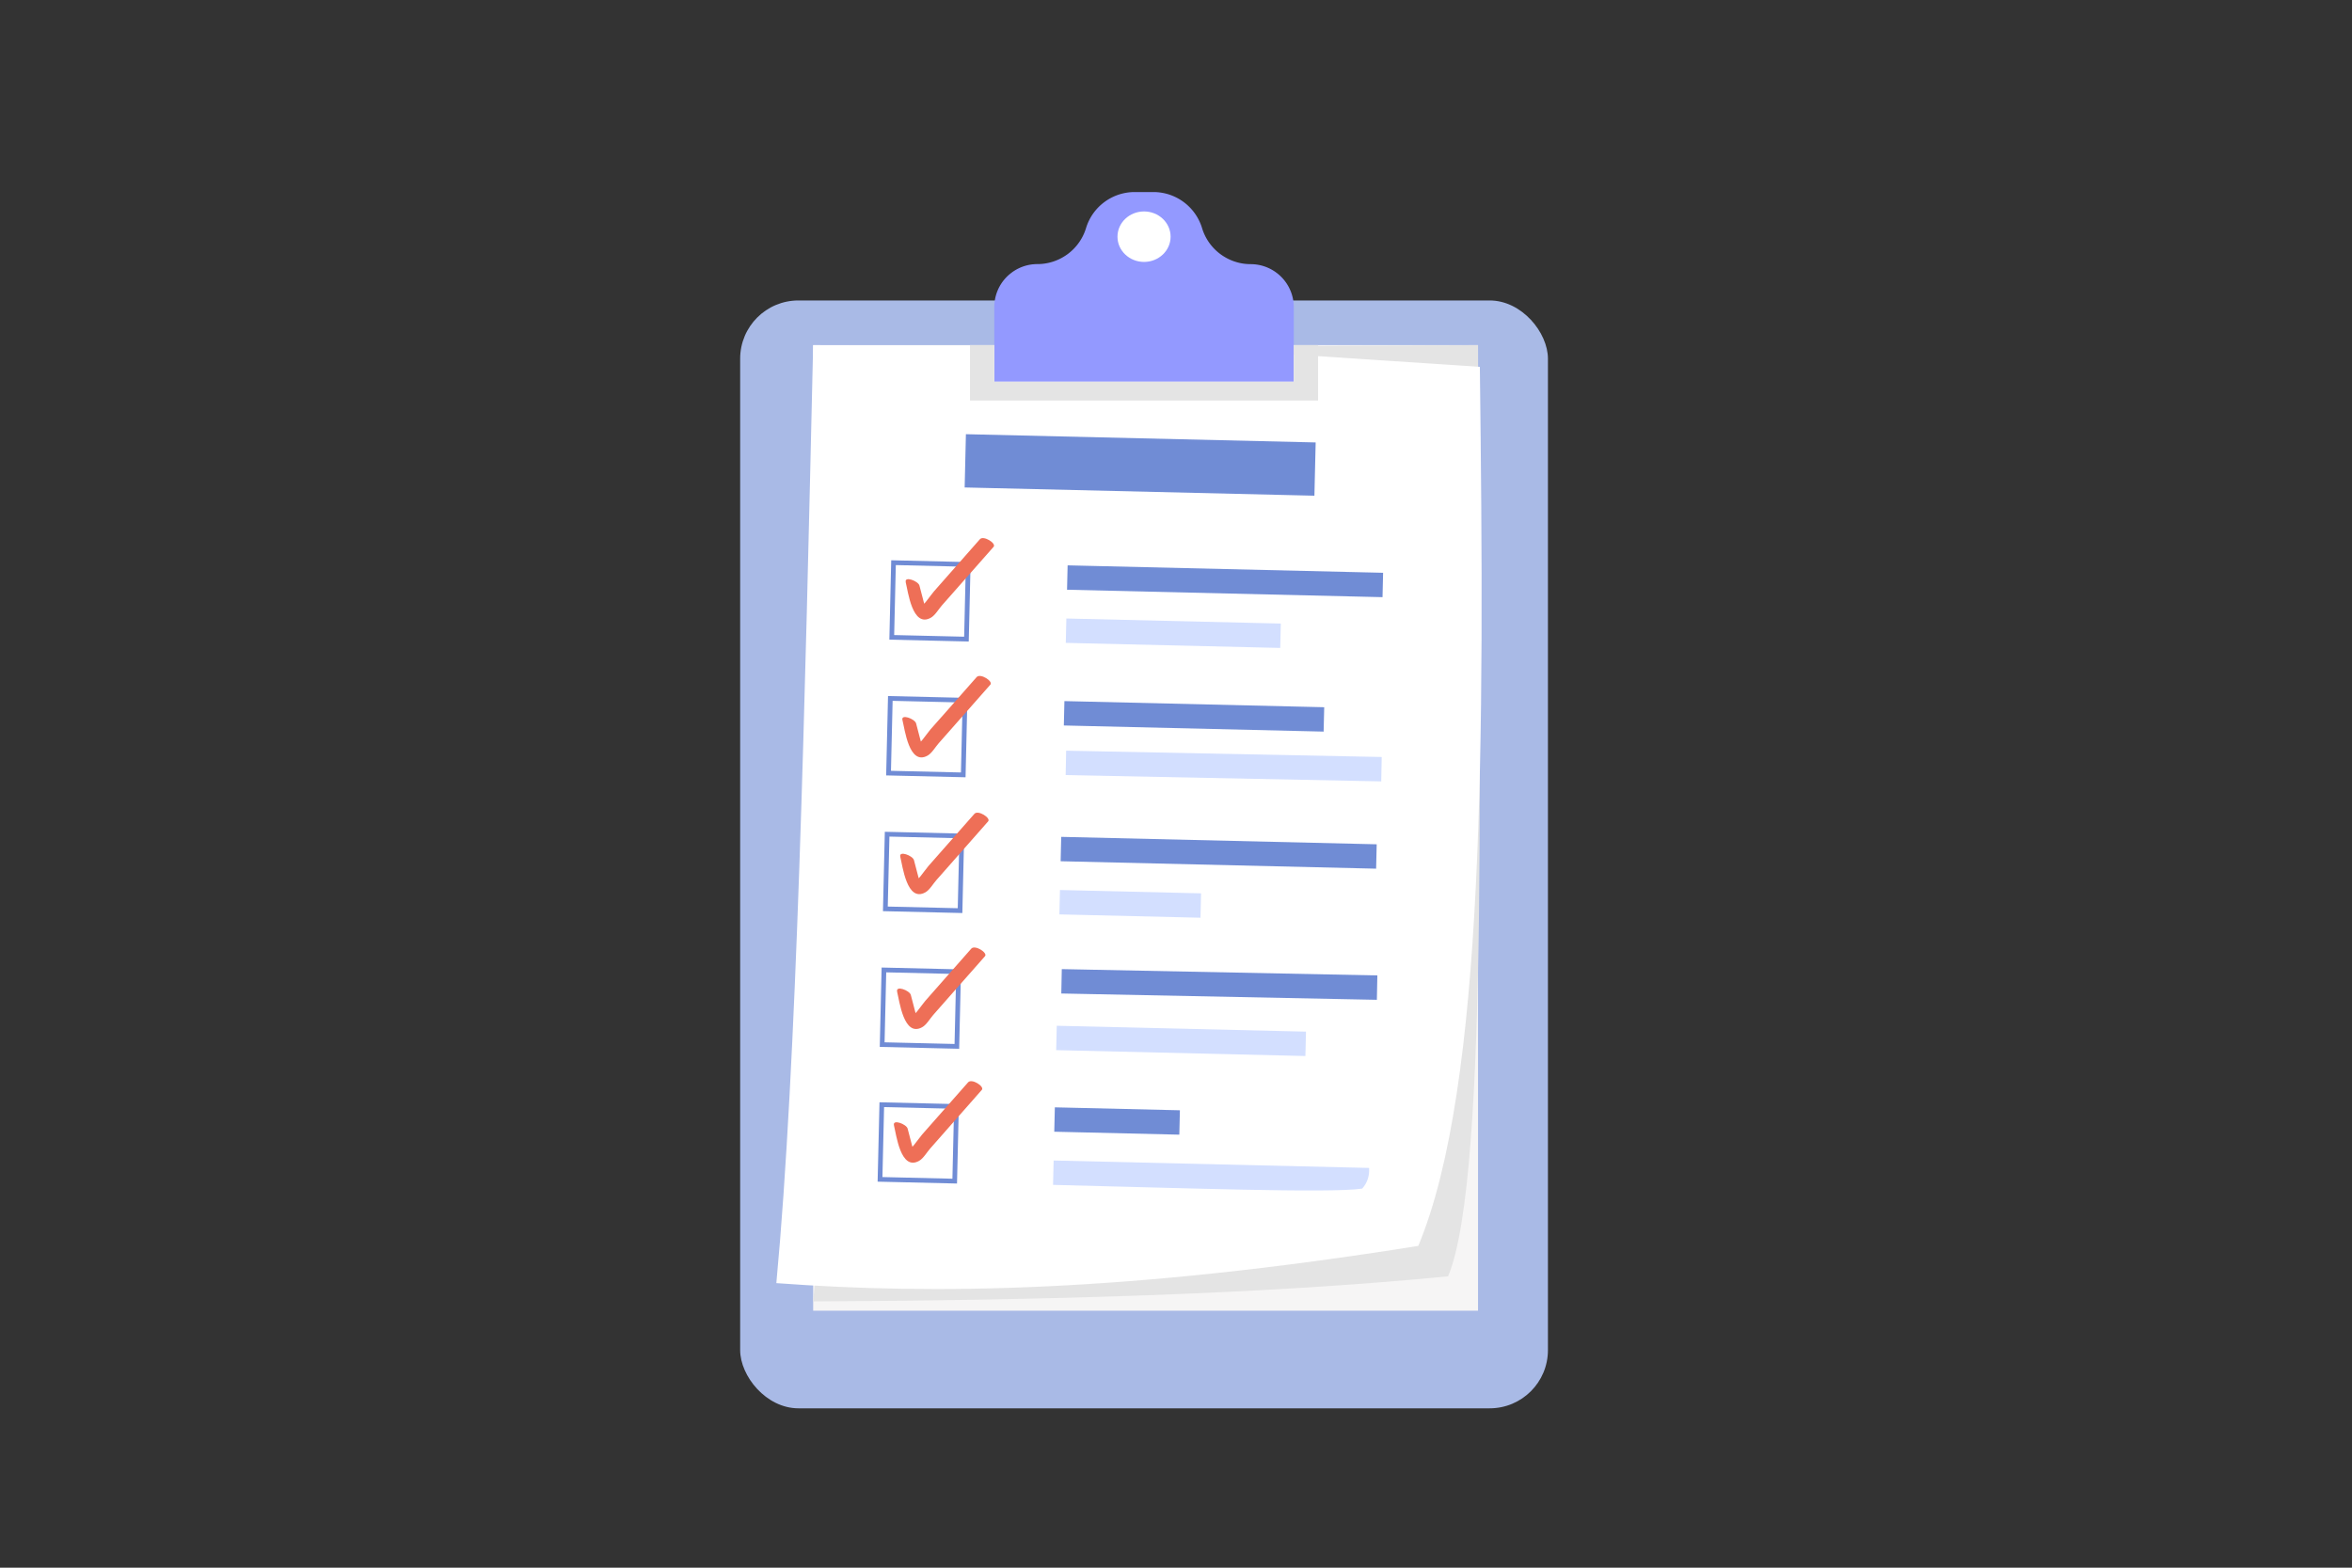 <svg width="3000" height="2000" xmlns="http://www.w3.org/2000/svg" data-name="Layer 1">

 <rect width="100%" height="100%" fill="#333333" stroke="none"/>

 <g>
  <title>Layer 1</title>
  <rect id="svg_4" fill="#a9bae6" rx="74.32" height="1413.36" width="1030.33" y="383.32" x="944.08" class="cls-4"/>
  <rect id="svg_5" fill="#f6f5f5" height="1231.88" width="848.04" y="440.28" x="1037.2" class="cls-3"/>
  <path id="svg_6" fill="#e4e4e4" d="m1885.23,440.29c0.27,480.36 15.78,1059.71 -38.18,1188c-237.67,23.16 -516,30.59 -809.87,32l111.72,-1216.29l736.33,-3.71z" class="cls-5"/>
  <path id="svg_7" fill="#fff" d="m1809.06,1589.45c-370.44,59.29 -618,62.42 -818.82,47.51c26,-277 36.45,-737.18 46.94,-1196.62l446.39,1l404,26.67c5.89,476.84 6.53,917.31 -78.51,1121.44z" class="cls-1"/>
  <rect id="svg_8" transform="rotate(1.35 14.36 -34.05)" fill="#708cd5" height="67.97" width="446.24" y="525.08" x="1245.55" class="cls-6"/>
  <rect id="svg_9" transform="rotate(1.35 17.88 -36.56)" fill="#708cd5" height="31.11" width="402.51" y="689.38" x="1379.24" class="cls-6"/>
  <rect id="svg_10" transform="rotate(1.35 19.42 -34.99)" fill="#d3dfff" height="31.11" width="273.59" y="757.25" x="1379.2" class="cls-7"/>
  <rect id="svg_11" transform="rotate(1.35 18.36 -27.7)" stroke-width="6px" stroke="#708cd5" stroke-miterlimit="10" fill="#fff" height="95.29" width="95.29" y="691.22" x="1156.95" class="cls-8"/>
  <path id="svg_12" fill="#ee6f57" d="m1155.25,742.87c2.94,11.26 8.37,58.43 32,45.24c5.44,-3 10.06,-11.08 14.13,-15.71l22,-24.94l44,-49.9c3.75,-4.26 -12.82,-14.95 -17.54,-9.6l-39.06,44.35l-19.53,22.18c-4.52,5.13 -15,21.67 -21.67,23.14l10.94,3.53c2.57,2.11 -2.21,-12.87 -2.32,-13.28q-2.73,-10.43 -5.45,-20.87c-1.5,-5.74 -19.64,-12.65 -17.41,-4.14l-0.09,0z" class="cls-9"/>
  <rect id="svg_13" transform="rotate(1.35 21.92 -35.58)" fill="#708cd5" height="31.11" width="331.46" y="862.71" x="1379.21" class="cls-6"/>
  <rect id="svg_14" fill="#d3dfff" transform="matrix(1, 0.02, -0.02, 1, 23.55, -36.36)" height="31.11" width="402.51" y="966.94" x="1355.68" class="cls-7"/>
  <rect id="svg_15" transform="rotate(1.35 22.44 -27.55)" stroke-width="6px" stroke="#708cd5" stroke-miterlimit="10" fill="#fff" height="95.29" width="95.29" y="864.56" x="1156.95" class="cls-8"/>
  <path id="svg_16" fill="#ee6f57" d="m1151.11,918.75c2.94,11.26 8.37,58.43 32,45.24c5.45,-3 10.06,-11.08 14.13,-15.71q11,-12.46 22,-24.95l44,-49.89c3.75,-4.26 -12.82,-15 -17.54,-9.6l-39.06,44.35l-19.64,22.17c-4.52,5.13 -15,21.68 -21.67,23.15l10.94,3.53c2.57,2.11 -2.21,-12.87 -2.32,-13.28q-2.73,-10.43 -5.45,-20.87c-1.5,-5.74 -19.64,-12.65 -17.41,-4.14l0.02,0z" class="cls-9"/>
  <rect id="svg_17" transform="rotate(1.35 26.03 -36.27)" fill="#708cd5" height="31.11" width="402.51" y="1036.05" x="1379.23" class="cls-6"/>
  <rect id="svg_18" transform="rotate(1.35 27.53 -33.6)" fill="#d3dfff" height="31.11" width="180.01" y="1103.92" x="1379.17" class="cls-7"/>
  <rect id="svg_19" transform="rotate(1.35 26.51 -27.41)" stroke-width="6px" stroke="#708cd5" stroke-miterlimit="10" fill="#fff" height="95.29" width="95.29" y="1037.89" x="1156.94" class="cls-8"/>
  <path id="svg_20" fill="#ee6f57" d="m1148.32,1093.17c2.94,11.26 8.38,58.43 32,45.24c5.44,-3 10,-11.08 14.13,-15.71l22,-24.94l43.95,-49.9c3.75,-4.26 -12.83,-14.95 -17.54,-9.6l-39.06,44.35l-19.53,22.18c-4.52,5.13 -15,21.67 -21.67,23.14l10.93,3.53c2.58,2.11 -2.21,-12.87 -2.31,-13.28q-2.73,-10.42 -5.45,-20.87c-1.5,-5.74 -19.64,-12.65 -17.42,-4.14l-0.03,0z" class="cls-9"/>
  <rect id="svg_21" fill="#708cd5" transform="matrix(1, 0.02, -0.02, 1, 30.1, -36.13)" height="31.11" width="402.51" y="1245.51" x="1349.13" class="cls-6"/>
  <rect id="svg_22" transform="rotate(1.35 31.66 -35.08)" fill="#d3dfff" height="31.11" width="317.97" y="1277.25" x="1379.2" class="cls-7"/>
  <rect id="svg_23" transform="rotate(1.35 30.59 -27.27)" stroke-width="6px" stroke="#708cd5" stroke-miterlimit="10" fill="#fff" height="95.29" width="95.29" y="1211.22" x="1156.95" class="cls-8"/>
  <path id="svg_24" fill="#ee6f57" d="m1144.27,1265.23c2.94,11.26 8.38,58.42 32,45.23c5.44,-3 10.06,-11.08 14.13,-15.7l22,-25l44,-49.89c3.75,-4.26 -12.82,-15 -17.54,-9.6l-39.06,44.35l-19.53,22.17c-4.52,5.13 -15,21.68 -21.67,23.14l10.93,3.53c2.58,2.12 -2.21,-12.86 -2.31,-13.27q-2.73,-10.44 -5.45,-20.87c-1.5,-5.75 -19.64,-12.66 -17.42,-4.14l-0.08,0.05z" class="cls-9"/>
  <rect id="svg_25" transform="rotate(1.35 34.04 -33.13)" fill="#708cd5" height="31.11" width="159.55" y="1381.4" x="1379.16" class="cls-6"/>
  <path id="svg_26" fill="#d3dfff" d="m1746.31,1490l-402.4,-9.47l-0.73,31.1c155.68,3.65 353.91,10.94 394.35,4.74c6.14,-7.03 9.47,-15.6 8.78,-26.37z" class="cls-7"/>
  <rect id="svg_27" transform="rotate(1.35 34.63 -27.16)" stroke-width="6px" stroke="#708cd5" stroke-miterlimit="10" fill="#fff" height="95.29" width="95.29" y="1383.24" x="1158.27" class="cls-8"/>
  <path id="svg_28" fill="#ee6f57" d="m1140.26,1435.78c2.94,11.26 8.37,58.42 32,45.23c5.45,-3 10.06,-11.08 14.14,-15.7l22,-25l43.94,-49.89c3.76,-4.27 -12.82,-15 -17.53,-9.61l-39.06,44.35q-9.76,11.1 -19.54,22.18c-4.51,5.13 -15,21.67 -21.67,23.14l10.94,3.53c2.58,2.12 -2.21,-12.87 -2.32,-13.27q-2.71,-10.44 -5.45,-20.87c-1.5,-5.75 -19.63,-12.66 -17.41,-4.14l-0.04,0.05z" class="cls-9"/>
  <path id="svg_29" fill="#9399ff" d="m1650.24,391.88l0,95.12l-382,0l0,-95.12a54.88,54.88 0 0 1 16.08,-38.88a45.49,45.49 0 0 1 3.88,-3.48a54.52,54.52 0 0 1 35,-12.6a64.68,64.68 0 0 0 28.08,-6.4a67.27,67.27 0 0 0 10.56,-6.36a64.64,64.64 0 0 0 23.4,-33.16a64.91,64.91 0 0 1 62.08,-46l23.84,0a64.91,64.91 0 0 1 62.08,46a64.64,64.64 0 0 0 23.44,33.24a67.27,67.27 0 0 0 10.56,6.36a64.68,64.68 0 0 0 28.08,6.4a55,55 0 0 1 54.92,54.92l0,-0.04z" class="cls-10"/>
  <polygon id="svg_30" fill="#e4e4e4" points="1681.23 440.28 1681.23 510.96 1237.23 510.96 1237.23 440.28 1268.23 440.28 1268.23 486.96 1650.23 486.96 1650.23 440.28 1681.23 440.28" class="cls-5"/>
  <ellipse id="svg_31" fill="#fff" ry="32.2" rx="33.88" cy="301.95" cx="1459.24" class="cls-1"/>
 </g>
</svg>